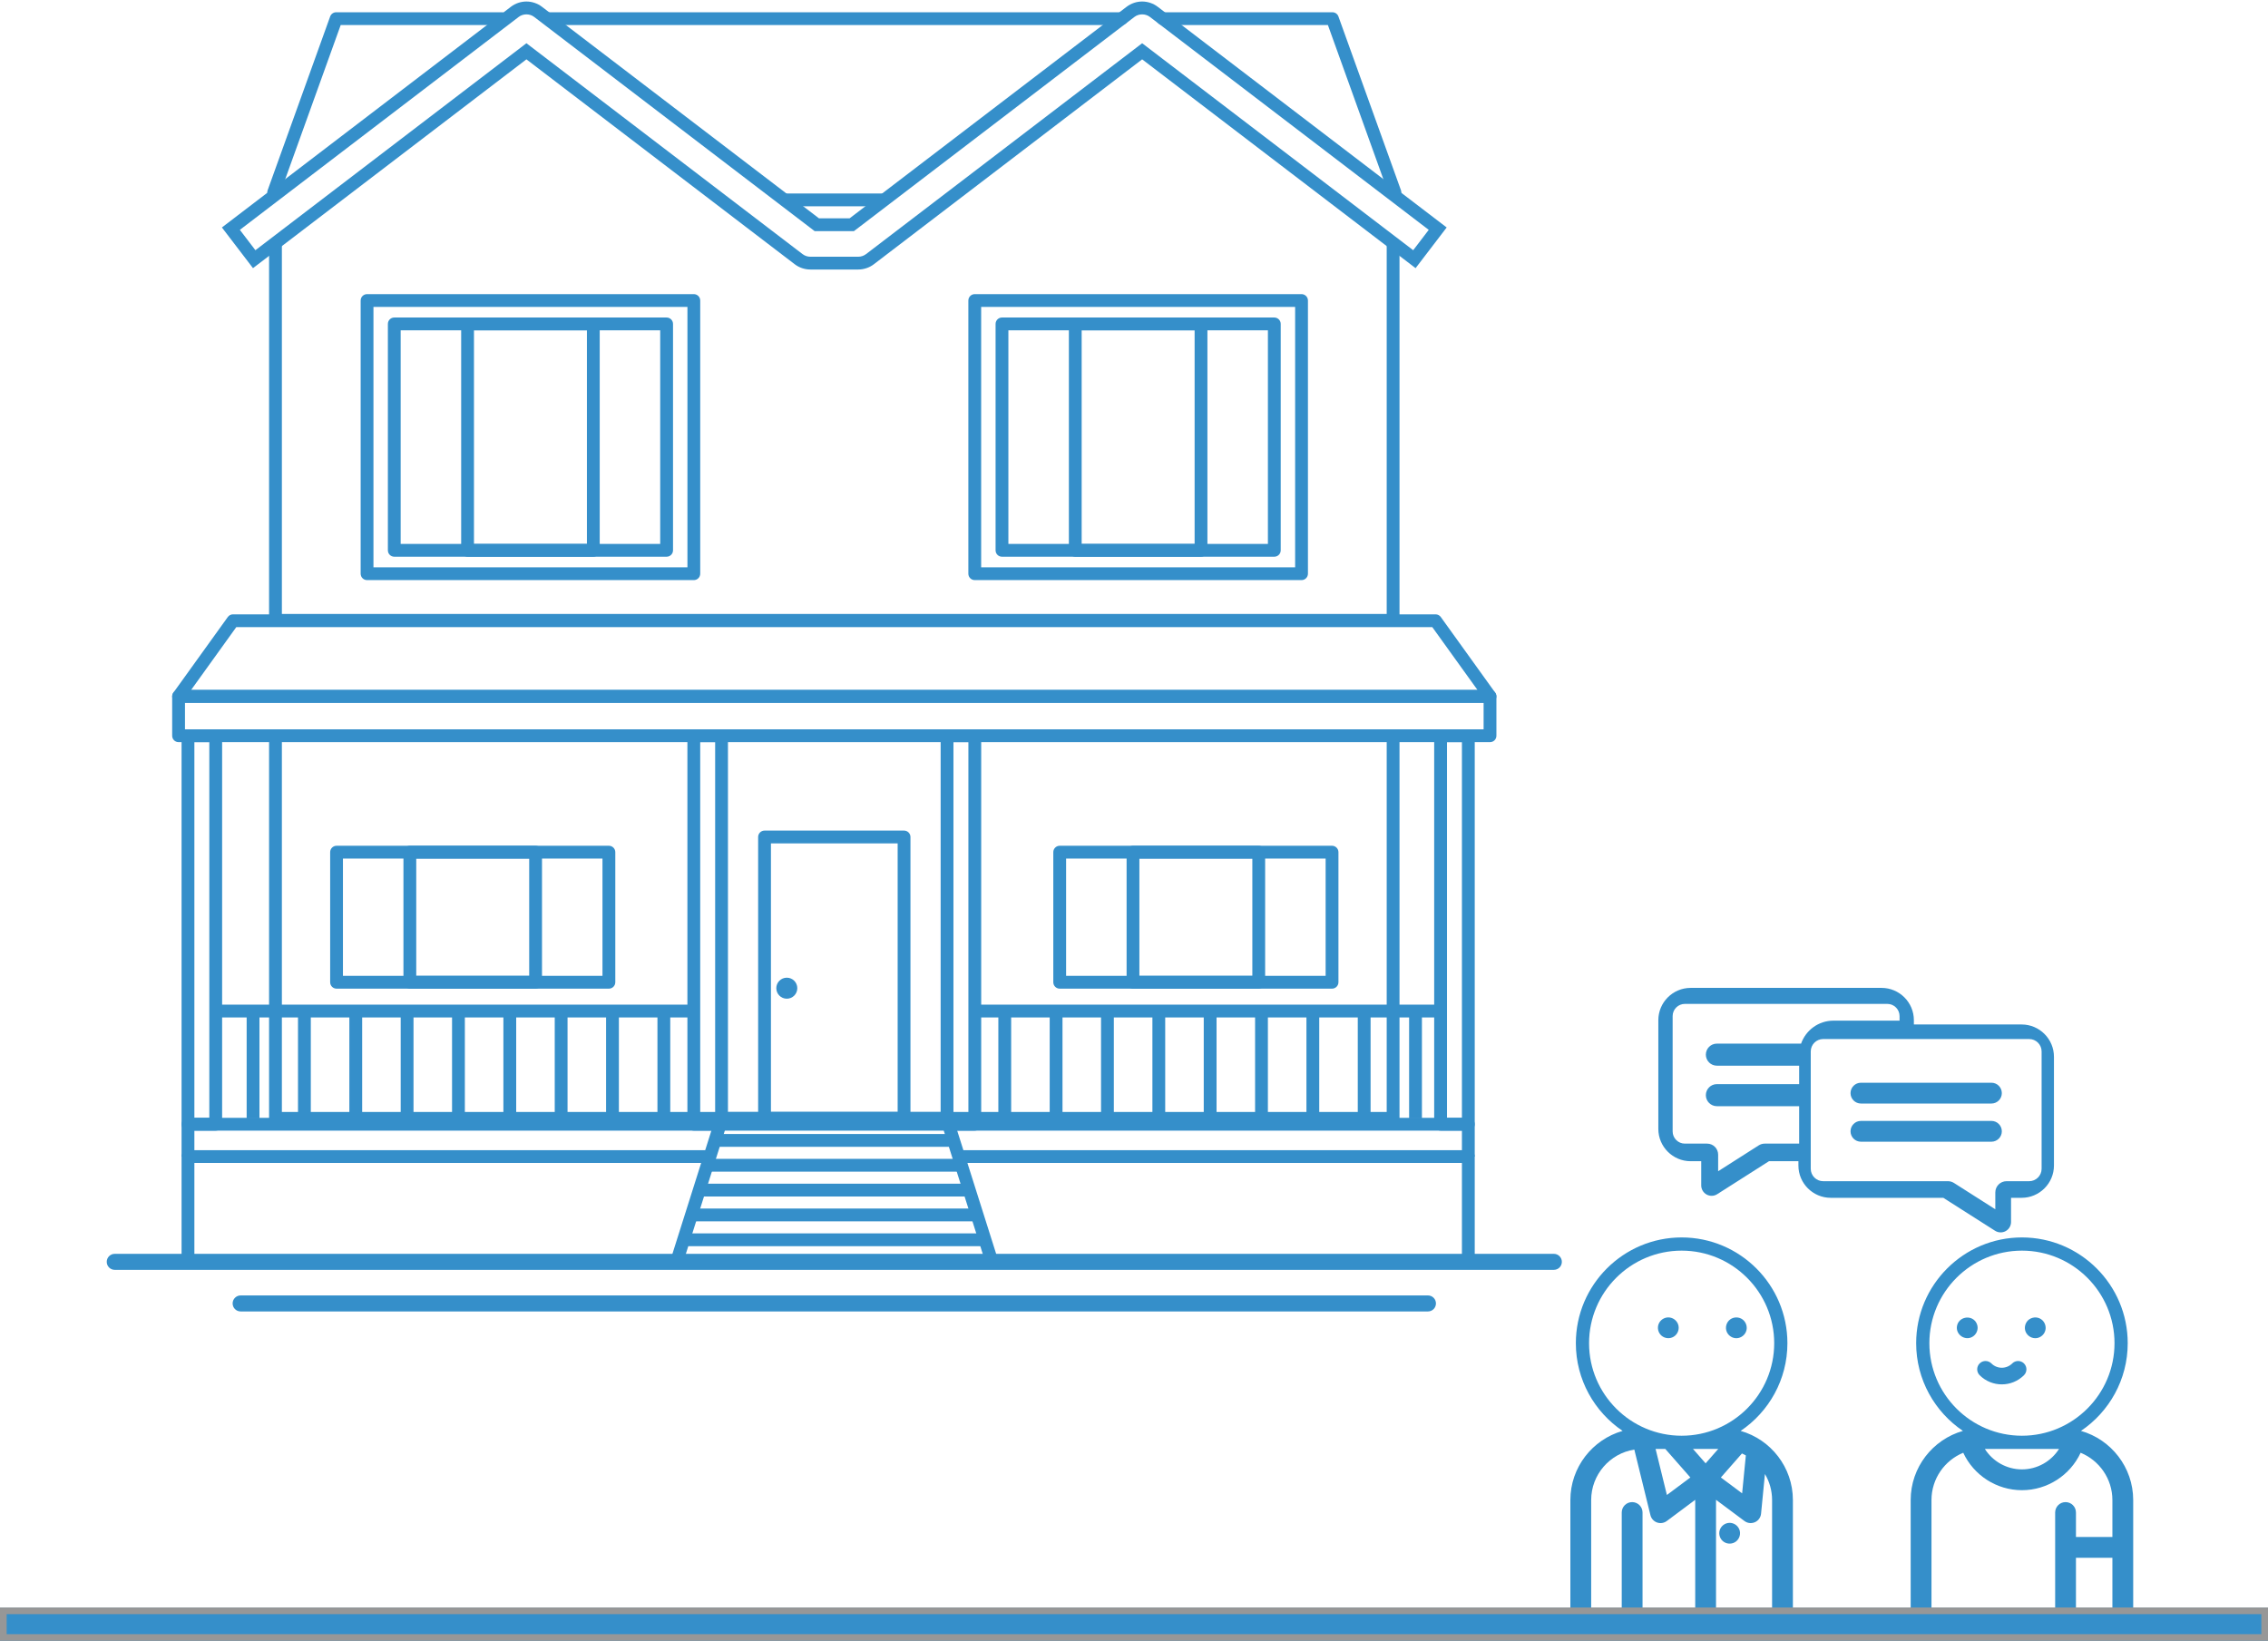 <?xml version="1.0" encoding="UTF-8"?>
<svg width="340px" height="246px" viewBox="0 0 340 246" version="1.1" xmlns="http://www.w3.org/2000/svg" xmlns:xlink="http://www.w3.org/1999/xlink">
    <!-- Generator: Sketch 43.1 (39012) - http://www.bohemiancoding.com/sketch -->
    <title>Group 9</title>
    <desc>Created with Sketch.</desc>
    <defs>
        <rect id="path-1" x="0" y="241" width="340" height="5"></rect>
    </defs>
    <g id="Page-1" stroke="none" stroke-width="1" fill="none" fill-rule="evenodd">
        <g id="HomeBuying-Copy" transform="translate(-335, -1584)">
            <g id="Group-9" transform="translate(335, 1584)">
                <g id="House3-Copy" transform="translate(16, 0)" fill="#358FCA">
                    <path d="M216.941,190.379 L1.199,190.379 C0.537,190.379 0.002,189.842 0.002,189.179 C0.002,188.517 0.537,187.979 1.199,187.979 L216.941,187.979 C217.603,187.979 218.141,188.517 218.141,189.179 C218.141,189.842 217.603,190.379 216.941,190.379" id="Fill-315"></path>
                    <path d="M198.066,196.616 L20.075,196.616 C19.412,196.616 18.874,196.078 18.874,195.416 C18.874,194.753 19.412,194.216 20.075,194.216 L198.066,194.216 C198.731,194.216 199.266,194.753 199.266,195.416 C199.266,196.078 198.731,196.616 198.066,196.616" id="Fill-316"></path>
                    <path d="M99.574,166.712 L118.569,166.712 L118.569,126.443 L99.574,126.443 L99.574,166.712 Z M119.527,168.632 L98.613,168.632 C98.083,168.632 97.654,168.203 97.654,167.673 L97.654,125.482 C97.654,124.955 98.083,124.524 98.613,124.524 L119.527,124.524 C120.057,124.524 120.489,124.955 120.489,125.482 L120.489,167.673 C120.489,168.203 120.057,168.632 119.527,168.632 L119.527,168.632 Z" id="Fill-317"></path>
                    <path d="M103.525,148.152 C103.525,149.022 102.821,149.728 101.951,149.728 C101.081,149.728 100.377,149.022 100.377,148.152 C100.377,147.282 101.081,146.578 101.951,146.578 C102.821,146.578 103.525,147.282 103.525,148.152" id="Fill-318"></path>
                    <path d="M192.844,168.632 L25.299,168.632 C24.769,168.632 24.338,168.203 24.338,167.673 L24.338,109.986 L26.257,109.986 L26.257,166.712 L191.883,166.712 L191.883,109.986 L193.803,109.986 L193.803,167.673 C193.803,168.203 193.374,168.632 192.844,168.632" id="Fill-319"></path>
                    <path d="M12.645,103.446 L205.498,103.446 L198.72,94.023 L19.42,94.023 L12.645,103.446 Z M207.371,105.363 L10.772,105.363 C10.411,105.363 10.081,105.163 9.917,104.841 C9.754,104.521 9.782,104.137 9.993,103.844 L18.15,92.504 C18.331,92.254 18.62,92.104 18.929,92.104 L199.211,92.104 C199.52,92.104 199.811,92.254 199.991,92.504 L208.147,103.844 C208.358,104.137 208.389,104.521 208.223,104.841 C208.059,105.163 207.729,105.363 207.371,105.363 L207.371,105.363 Z" id="Fill-320"></path>
                    <path d="M143.822,146.302 L182.728,146.302 L182.728,128.718 L143.822,128.718 L143.822,146.302 Z M183.687,148.222 L142.86,148.222 C142.331,148.222 141.902,147.791 141.902,147.261 L141.902,127.76 C141.902,127.23 142.331,126.799 142.86,126.799 L183.687,126.799 C184.217,126.799 184.648,127.23 184.648,127.76 L184.648,147.261 C184.648,147.791 184.217,148.222 183.687,148.222 L183.687,148.222 Z" id="Fill-321"></path>
                    <path d="M154.808,146.302 L171.74,146.302 L171.74,128.718 L154.808,128.718 L154.808,146.302 Z M172.701,148.222 L153.849,148.222 C153.319,148.222 152.89,147.791 152.89,147.261 L152.89,127.76 C152.89,127.23 153.319,126.799 153.849,126.799 L172.701,126.799 C173.231,126.799 173.66,127.23 173.66,127.76 L173.66,147.261 C173.66,147.791 173.231,148.222 172.701,148.222 L172.701,148.222 Z" id="Fill-322"></path>
                    <path d="M35.412,146.302 L74.318,146.302 L74.318,128.718 L35.412,128.718 L35.412,146.302 Z M75.28,148.222 L34.453,148.222 C33.923,148.222 33.495,147.791 33.495,147.261 L33.495,127.76 C33.495,127.23 33.923,126.799 34.453,126.799 L75.28,126.799 C75.81,126.799 76.241,127.23 76.241,127.76 L76.241,147.261 C76.241,147.791 75.81,148.222 75.28,148.222 L75.28,148.222 Z" id="Fill-323"></path>
                    <path d="M46.4,146.302 L63.333,146.302 L63.333,128.718 L46.4,128.718 L46.4,146.302 Z M64.294,148.222 L45.442,148.222 C44.912,148.222 44.481,147.791 44.481,147.261 L44.481,127.76 C44.481,127.23 44.912,126.799 45.442,126.799 L64.294,126.799 C64.824,126.799 65.252,127.23 65.252,127.76 L65.252,147.261 C65.252,147.791 64.824,148.222 64.294,148.222 L64.294,148.222 Z" id="Fill-324"></path>
                    <path d="M11.731,109.347 L206.41,109.347 L206.41,105.363 L11.731,105.363 L11.731,109.347 Z M207.371,111.267 L10.772,111.267 C10.242,111.267 9.811,110.838 9.811,110.308 L9.811,104.405 C9.811,103.875 10.242,103.446 10.772,103.446 L207.371,103.446 C207.901,103.446 208.329,103.875 208.329,104.405 L208.329,110.308 C208.329,110.838 207.901,111.267 207.371,111.267 L207.371,111.267 Z" id="Fill-325"></path>
                    <path d="M25.023,29.811 C24.917,29.811 24.808,29.793 24.699,29.754 C24.2,29.575 23.943,29.024 24.122,28.526 L33.495,2.472 C33.632,2.092 33.993,1.838 34.399,1.838 L59.267,1.838 C59.797,1.838 60.228,2.266 60.228,2.796 C60.228,3.326 59.797,3.757 59.267,3.757 L35.074,3.757 L25.927,29.175 C25.787,29.567 25.418,29.811 25.023,29.811" id="Fill-326"></path>
                    <path d="M152.145,3.757 L66.216,3.757 C65.686,3.757 65.257,3.326 65.257,2.796 C65.257,2.266 65.686,1.838 66.216,1.838 L152.145,1.838 C152.675,1.838 153.103,2.266 153.103,2.796 C153.103,3.326 152.675,3.757 152.145,3.757" id="Fill-327"></path>
                    <path d="M193.117,29.811 C192.725,29.811 192.356,29.567 192.213,29.175 L183.069,3.757 L158.304,3.757 C157.774,3.757 157.346,3.326 157.346,2.796 C157.346,2.266 157.774,1.838 158.304,1.838 L183.744,1.838 C184.149,1.838 184.51,2.092 184.646,2.472 L194.021,28.526 C194.2,29.024 193.94,29.575 193.442,29.754 C193.335,29.793 193.226,29.811 193.117,29.811" id="Fill-328"></path>
                    <polygon id="Fill-329" points="101.577 30.928 116.566 30.928 116.566 29.009 101.577 29.009"></polygon>
                    <path d="M13.139,167.588 L15.378,167.588 L15.378,111.267 L13.139,111.267 L13.139,167.588 Z M16.339,169.507 L12.18,169.507 C11.65,169.507 11.219,169.079 11.219,168.549 L11.219,110.308 C11.219,109.778 11.65,109.347 12.18,109.347 L16.339,109.347 C16.869,109.347 17.298,109.778 17.298,110.308 L17.298,168.549 C17.298,169.079 16.869,169.507 16.339,169.507 L16.339,169.507 Z" id="Fill-330"></path>
                    <path d="M200.921,167.588 L203.16,167.588 L203.16,111.267 L200.921,111.267 L200.921,167.588 Z M204.118,169.507 L199.962,169.507 C199.429,169.507 199.001,169.079 199.001,168.549 L199.001,110.308 C199.001,109.778 199.429,109.347 199.962,109.347 L204.118,109.347 C204.648,109.347 205.08,109.778 205.08,110.308 L205.08,168.549 C205.08,169.079 204.648,169.507 204.118,169.507 L204.118,169.507 Z" id="Fill-331"></path>
                    <path d="M126.934,167.588 L129.173,167.588 L129.173,111.267 L126.934,111.267 L126.934,167.588 Z M130.131,169.507 L125.972,169.507 C125.442,169.507 125.014,169.079 125.014,168.549 L125.014,110.308 C125.014,109.778 125.442,109.347 125.972,109.347 L130.131,109.347 C130.661,109.347 131.093,109.778 131.093,110.308 L131.093,168.549 C131.093,169.079 130.661,169.507 130.131,169.507 L130.131,169.507 Z" id="Fill-332"></path>
                    <path d="M88.97,167.588 L91.209,167.588 L91.209,111.267 L88.97,111.267 L88.97,167.588 Z M92.168,169.507 L88.009,169.507 C87.479,169.507 87.05,169.079 87.05,168.549 L87.05,110.308 C87.05,109.778 87.479,109.347 88.009,109.347 L92.168,109.347 C92.698,109.347 93.129,109.778 93.129,110.308 L93.129,168.549 C93.129,169.079 92.698,169.507 92.168,169.507 L92.168,169.507 Z" id="Fill-333"></path>
                    <path d="M205.08,173.398 L203.16,173.398 L203.16,169.507 L13.139,169.507 L13.139,173.398 L11.219,173.398 L11.219,168.549 C11.219,168.019 11.65,167.588 12.18,167.588 L204.118,167.588 C204.648,167.588 205.08,168.019 205.08,168.549 L205.08,173.398" id="Fill-334"></path>
                    <path d="M205.08,189.179 L203.16,189.179 L203.16,174.356 L128.053,174.356 L128.053,172.437 L204.118,172.437 C204.648,172.437 205.08,172.868 205.08,173.398 L205.08,189.179" id="Fill-335"></path>
                    <path d="M13.139,189.179 L11.219,189.179 L11.219,173.398 C11.219,172.868 11.65,172.437 12.18,172.437 L90.422,172.437 L90.422,174.356 L13.139,174.356 L13.139,189.179" id="Fill-336"></path>
                    <polygon id="Fill-337" points="16.339 152.539 88.011 152.539 88.011 150.619 16.339 150.619"></polygon>
                    <polygon id="Fill-338" points="129.505 152.539 200.44 152.539 200.44 150.619 129.505 150.619"></polygon>
                    <polygon id="Fill-339" points="82.559 167.673 84.478 167.673 84.478 151.58 82.559 151.58"></polygon>
                    <polygon id="Fill-340" points="74.859 167.673 76.779 167.673 76.779 151.58 74.859 151.58"></polygon>
                    <polygon id="Fill-341" points="67.162 167.673 69.081 167.673 69.081 151.58 67.162 151.58"></polygon>
                    <polygon id="Fill-342" points="59.464 167.673 61.384 167.673 61.384 151.58 59.464 151.58"></polygon>
                    <polygon id="Fill-343" points="51.767 167.673 53.687 167.673 53.687 151.58 51.767 151.58"></polygon>
                    <polygon id="Fill-344" points="44.07 167.673 45.99 167.673 45.99 151.58 44.07 151.58"></polygon>
                    <polygon id="Fill-345" points="36.373 167.673 38.293 167.673 38.293 151.58 36.373 151.58"></polygon>
                    <polygon id="Fill-346" points="28.673 167.673 30.593 167.673 30.593 151.58 28.673 151.58"></polygon>
                    <polygon id="Fill-347" points="20.976 167.673 22.896 167.673 22.896 151.58 20.976 151.58"></polygon>
                    <polygon id="Fill-348" points="195.244 167.673 197.164 167.673 197.164 151.58 195.244 151.58"></polygon>
                    <polygon id="Fill-349" points="187.547 167.673 189.467 167.673 189.467 151.58 187.547 151.58"></polygon>
                    <polygon id="Fill-350" points="179.85 167.673 181.77 167.673 181.77 151.58 179.85 151.58"></polygon>
                    <polygon id="Fill-351" points="172.153 167.673 174.073 167.673 174.073 151.58 172.153 151.58"></polygon>
                    <polygon id="Fill-352" points="164.456 167.673 166.375 167.673 166.375 151.58 164.456 151.58"></polygon>
                    <polygon id="Fill-353" points="156.759 167.673 158.678 167.673 158.678 151.58 156.759 151.58"></polygon>
                    <polygon id="Fill-354" points="149.059 167.673 150.978 167.673 150.978 151.58 149.059 151.58"></polygon>
                    <polygon id="Fill-355" points="141.362 167.673 143.281 167.673 143.281 151.58 141.362 151.58"></polygon>
                    <polygon id="Fill-356" points="133.664 167.673 135.584 167.673 135.584 151.58 133.664 151.58"></polygon>
                    <path d="M86.744,188.218 L131.399,188.218 L125.203,168.632 L92.937,168.632 L86.744,188.218 Z M132.708,190.138 L85.432,190.138 C85.128,190.138 84.839,189.992 84.658,189.746 C84.478,189.499 84.426,189.182 84.517,188.889 L91.318,167.382 C91.446,166.985 91.814,166.712 92.233,166.712 L125.907,166.712 C126.326,166.712 126.697,166.985 126.822,167.382 L133.623,188.889 C133.716,189.182 133.664,189.499 133.483,189.746 C133.303,189.992 133.015,190.138 132.708,190.138 L132.708,190.138 Z" id="Fill-357"></path>
                    <polygon id="Fill-358" points="91.11 171.933 127.03 171.933 127.03 170.014 91.11 170.014"></polygon>
                    <polygon id="Fill-359" points="89.952 175.658 128.188 175.658 128.188 173.738 89.952 173.738"></polygon>
                    <polygon id="Fill-360" points="88.793 179.382 129.347 179.382 129.347 177.463 88.793 177.463"></polygon>
                    <polygon id="Fill-361" points="87.637 183.107 130.506 183.107 130.506 181.187 87.637 181.187"></polygon>
                    <polygon id="Fill-362" points="86.479 186.831 131.664 186.831 131.664 184.912 86.479 184.912"></polygon>
                    <path d="M39.986,85.052 L87.055,85.052 L87.055,46.016 L39.986,46.016 L39.986,85.052 Z M88.014,86.971 L39.025,86.971 C38.495,86.971 38.067,86.543 38.067,86.013 L38.067,45.058 C38.067,44.528 38.495,44.097 39.025,44.097 L88.014,44.097 C88.544,44.097 88.972,44.528 88.972,45.058 L88.972,86.013 C88.972,86.543 88.544,86.971 88.014,86.971 L88.014,86.971 Z" id="Fill-363"></path>
                    <path d="M44.065,81.545 L82.972,81.545 L82.972,49.523 L44.065,49.523 L44.065,81.545 Z M83.933,83.465 L43.106,83.465 C42.576,83.465 42.148,83.036 42.148,82.506 L42.148,48.564 C42.148,48.034 42.576,47.603 43.106,47.603 L83.933,47.603 C84.463,47.603 84.894,48.034 84.894,48.564 L84.894,82.506 C84.894,83.036 84.463,83.465 83.933,83.465 L83.933,83.465 Z" id="Fill-364"></path>
                    <path d="M55.053,81.545 L71.986,81.545 L71.986,49.523 L55.053,49.523 L55.053,81.545 Z M72.947,83.465 L54.095,83.465 C53.565,83.465 53.134,83.036 53.134,82.506 L53.134,48.564 C53.134,48.034 53.565,47.603 54.095,47.603 L72.947,47.603 C73.477,47.603 73.905,48.034 73.905,48.564 L73.905,82.506 C73.905,83.036 73.477,83.465 72.947,83.465 L72.947,83.465 Z" id="Fill-365"></path>
                    <path d="M131.087,85.052 L178.156,85.052 L178.156,46.016 L131.087,46.016 L131.087,85.052 Z M179.115,86.971 L130.126,86.971 C129.596,86.971 129.168,86.543 129.168,86.013 L129.168,45.058 C129.168,44.528 129.596,44.097 130.126,44.097 L179.115,44.097 C179.645,44.097 180.076,44.528 180.076,45.058 L180.076,86.013 C180.076,86.543 179.645,86.971 179.115,86.971 L179.115,86.971 Z" id="Fill-366"></path>
                    <path d="M135.169,81.545 L174.075,81.545 L174.075,49.523 L135.169,49.523 L135.169,81.545 Z M175.034,83.465 L134.207,83.465 C133.677,83.465 133.249,83.036 133.249,82.506 L133.249,48.564 C133.249,48.034 133.677,47.603 134.207,47.603 L175.034,47.603 C175.564,47.603 175.995,48.034 175.995,48.564 L175.995,82.506 C175.995,83.036 175.564,83.465 175.034,83.465 L175.034,83.465 Z" id="Fill-367"></path>
                    <path d="M146.154,81.545 L163.087,81.545 L163.087,49.523 L146.154,49.523 L146.154,81.545 Z M164.048,83.465 L145.196,83.465 C144.666,83.465 144.237,83.036 144.237,82.506 L144.237,48.564 C144.237,48.034 144.666,47.603 145.196,47.603 L164.048,47.603 C164.578,47.603 165.006,48.034 165.006,48.564 L165.006,82.506 C165.006,83.036 164.578,83.465 164.048,83.465 L164.048,83.465 Z" id="Fill-368"></path>
                    <path d="M62.917,6.482 L104.31,38.094 C104.642,38.349 105.055,38.489 105.476,38.489 L112.667,38.489 C113.085,38.489 113.501,38.349 113.833,38.094 L155.223,6.482 L195.855,37.512 L198.185,34.461 L156.39,2.542 C155.714,2.025 154.735,2.025 154.059,2.542 L112.017,34.65 L106.123,34.65 L105.866,34.453 L64.083,2.542 C63.408,2.025 62.429,2.025 61.753,2.542 L19.958,34.461 L22.288,37.512 L62.917,6.482 Z M112.667,40.406 L105.476,40.406 C104.637,40.406 103.811,40.128 103.143,39.619 L62.917,8.897 L21.927,40.201 L17.266,34.102 L60.587,1.017 C61.252,0.508 62.08,0.227 62.917,0.227 C63.753,0.227 64.582,0.508 65.247,1.017 L106.772,32.731 L111.368,32.731 L152.893,1.017 C153.561,0.508 154.387,0.227 155.223,0.227 C156.062,0.227 156.888,0.508 157.556,1.017 L200.874,34.102 L196.213,40.201 L155.223,8.897 L114.997,39.619 C114.332,40.128 113.503,40.406 112.667,40.406 L112.667,40.406 Z" id="Fill-369"></path>
                    <path d="M192.844,93.968 L25.299,93.968 C24.769,93.968 24.338,93.537 24.338,93.007 L24.338,36.762 L26.257,36.762 L26.257,92.049 L191.883,92.049 L191.883,36.762 L193.803,36.762 L193.803,93.007 C193.803,93.537 193.374,93.968 192.844,93.968" id="Fill-370"></path>
                </g>
                <g id="conversation" transform="translate(235, 147.535)" fill-rule="nonzero" fill="#358FCA">
                    <path d="M25.945,66.99 C30.17,64.139 32.954,59.308 32.954,53.84 C32.954,45.097 25.841,37.985 17.097,37.985 C8.353,37.985 1.239,45.097 1.239,53.84 C1.239,59.308 4.023,64.139 8.249,66.99 C3.734,68.278 0.417,72.437 0.417,77.359 L0.417,96.24 C0.417,97.101 1.116,97.799 1.977,97.799 L32.216,97.799 C33.078,97.799 33.776,97.101 33.776,96.24 L33.776,77.359 C33.776,72.437 30.46,68.278 25.945,66.99 Z M20.692,71.851 L18.798,69.694 L22.586,69.694 L20.692,71.851 Z M14.648,69.694 L18.406,73.973 L14.888,76.597 L13.192,69.694 L14.648,69.694 Z M26.14,70.373 C26.339,70.463 26.533,70.561 26.722,70.666 L26.167,76.351 L22.979,73.973 L26.14,70.373 Z M3.22,53.84 C3.22,46.189 9.445,39.965 17.097,39.965 C24.749,39.965 30.974,46.189 30.974,53.84 C30.974,61.49 24.749,67.714 17.097,67.714 C9.445,67.714 3.22,61.49 3.22,53.84 Z M3.536,77.359 C3.536,73.54 6.344,70.366 10.003,69.788 L12.42,79.625 C12.545,80.133 12.916,80.544 13.408,80.721 C13.579,80.782 13.757,80.812 13.935,80.812 C14.266,80.812 14.594,80.707 14.867,80.503 L19.133,77.322 L19.133,94.681 L11.236,94.681 L11.236,79.225 C11.236,78.364 10.538,77.666 9.677,77.666 C8.816,77.666 8.117,78.364 8.117,79.225 L8.117,94.681 L3.536,94.681 L3.536,77.359 Z M30.657,94.681 L22.252,94.681 L22.252,77.322 L26.518,80.503 C26.792,80.707 27.12,80.812 27.451,80.812 C27.664,80.812 27.879,80.769 28.081,80.679 C28.596,80.452 28.948,79.965 29.003,79.405 L29.584,73.453 C30.265,74.597 30.657,75.933 30.657,77.359 L30.657,94.681 L30.657,94.681 Z" id="Shape"></path>
                    <path d="M25.736,81.737 C25.488,81.149 24.899,80.759 24.258,80.775 C23.577,80.793 22.978,81.263 22.794,81.918 C22.615,82.555 22.878,83.264 23.43,83.631 C23.976,83.993 24.715,83.973 25.237,83.577 C25.794,83.154 26.01,82.384 25.736,81.737 C25.696,81.643 25.776,81.83 25.736,81.737 Z" id="Shape"></path>
                    <path d="M16.539,50.938 C16.296,50.362 15.727,49.975 15.099,49.975 C14.473,49.975 13.9,50.362 13.659,50.938 C13.403,51.551 13.58,52.289 14.087,52.719 C14.602,53.157 15.362,53.212 15.933,52.85 C16.563,52.451 16.831,51.628 16.539,50.938 C16.5,50.844 16.579,51.031 16.539,50.938 Z" id="Shape"></path>
                    <path d="M23.859,52.131 C24.107,52.718 24.697,53.109 25.337,53.093 C26.029,53.075 26.643,52.584 26.811,51.912 C26.96,51.313 26.731,50.665 26.24,50.291 C25.699,49.882 24.93,49.873 24.382,50.273 C23.804,50.694 23.585,51.47 23.859,52.131 C23.898,52.224 23.819,52.035 23.859,52.131 Z" id="Shape"></path>
                    <path d="M64.083,36.986 C64.338,37.149 64.629,37.23 64.921,37.23 C65.179,37.23 65.437,37.167 65.671,37.038 C66.17,36.764 66.48,36.24 66.48,35.671 L66.48,32.045 L68.067,32.045 C70.738,32.045 72.912,29.872 72.912,27.202 L72.912,10.901 C72.912,8.23 70.738,6.058 68.067,6.058 L51.912,6.058 L51.912,5.415 C51.912,2.744 49.738,0.572 47.067,0.572 L18.447,0.572 C15.776,0.572 13.603,2.745 13.603,5.415 L13.603,21.714 C13.603,24.385 15.776,26.558 18.447,26.558 L20.034,26.558 L20.034,30.185 C20.034,30.755 20.344,31.279 20.843,31.553 C21.078,31.681 21.336,31.745 21.593,31.745 C21.885,31.745 22.176,31.663 22.431,31.5 L30.188,26.558 L34.603,26.558 L34.603,27.202 C34.603,29.872 36.776,32.045 39.447,32.045 L56.325,32.045 L64.083,36.986 Z M29.55,23.92 C29.235,23.92 28.927,24.01 28.661,24.179 L22.57,28.061 L22.57,25.574 C22.57,24.661 21.829,23.92 20.916,23.92 L17.579,23.92 C16.57,23.92 15.749,23.099 15.749,22.09 L15.749,4.802 C15.749,3.793 16.57,2.972 17.579,2.972 L47.935,2.972 C48.944,2.972 49.766,3.793 49.766,4.802 L49.766,5.484 L39.853,5.484 C37.613,5.484 35.705,6.925 35.003,8.928 L22.381,8.928 C21.467,8.928 20.727,9.669 20.727,10.582 C20.727,11.495 21.467,12.236 22.381,12.236 L34.715,12.236 L34.715,15.001 L22.381,15.001 C21.467,15.001 20.727,15.741 20.727,16.655 C20.727,17.568 21.467,18.308 22.381,18.308 L34.715,18.308 L34.715,23.92 L29.55,23.92 Z M36.453,27.692 L36.453,10.102 C36.453,9.075 37.288,8.24 38.315,8.24 L69.199,8.24 C70.226,8.24 71.061,9.075 71.061,10.102 L71.061,27.692 C71.061,28.718 70.226,29.553 69.199,29.553 L65.804,29.553 C64.875,29.553 64.121,30.307 64.121,31.236 L64.121,33.765 L57.923,29.817 C57.653,29.645 57.339,29.553 57.019,29.553 L38.315,29.553 C37.288,29.554 36.453,28.718 36.453,27.692 Z" id="Shape"></path>
                    <path d="M43.976,17.91 L63.539,17.91 C64.4,17.91 65.098,17.211 65.098,16.35 C65.098,15.489 64.4,14.791 63.539,14.791 L43.976,14.791 C43.114,14.791 42.416,15.489 42.416,16.35 C42.416,17.211 43.114,17.91 43.976,17.91 Z" id="Shape"></path>
                    <path d="M65.098,22.075 C65.098,21.214 64.4,20.516 63.539,20.516 L43.976,20.516 C43.114,20.516 42.416,21.214 42.416,22.075 C42.416,22.936 43.114,23.634 43.976,23.634 L63.539,23.634 C64.4,23.634 65.098,22.936 65.098,22.075 Z" id="Shape"></path>
                    <path d="M76.961,66.99 C81.186,64.139 83.97,59.308 83.97,53.84 C83.97,45.097 76.857,37.985 68.113,37.985 C59.369,37.985 52.255,45.097 52.255,53.84 C52.255,59.308 55.039,64.139 59.265,66.99 C54.75,68.278 51.433,72.437 51.433,77.359 L51.433,96.24 C51.433,97.101 52.131,97.799 52.993,97.799 L83.233,97.799 C84.094,97.799 84.792,97.101 84.792,96.24 L84.792,77.359 C84.792,72.437 81.476,68.278 76.961,66.99 Z M73.673,69.694 C72.488,71.56 70.406,72.76 68.112,72.76 C65.819,72.76 63.737,71.56 62.552,69.694 L73.673,69.694 Z M54.236,53.84 C54.236,46.189 60.461,39.965 68.113,39.965 C75.765,39.965 81.99,46.189 81.99,53.84 C81.99,61.49 75.765,67.714 68.113,67.714 C60.461,67.714 54.236,61.49 54.236,53.84 Z M54.552,77.359 C54.552,74.16 56.523,71.414 59.313,70.267 C60.882,73.637 64.303,75.879 68.113,75.879 C71.922,75.879 75.343,73.637 76.912,70.267 C79.703,71.414 81.673,74.16 81.673,77.359 L81.673,82.893 L76.211,82.893 L76.211,79.225 C76.211,78.364 75.513,77.666 74.651,77.666 C73.79,77.666 73.092,78.364 73.092,79.225 L73.092,94.681 L54.553,94.681 L54.553,77.359 L54.552,77.359 Z M76.21,94.681 L76.21,86.011 L81.673,86.011 L81.673,94.681 L76.21,94.681 Z" id="Shape"></path>
                    <path d="M68.669,52.131 C68.944,52.781 69.636,53.182 70.339,53.076 C70.955,52.983 71.467,52.521 71.621,51.917 C71.783,51.284 71.516,50.601 70.975,50.237 C70.362,49.825 69.531,49.92 69.006,50.431 C68.571,50.879 68.43,51.55 68.669,52.131 C68.709,52.224 68.63,52.035 68.669,52.131 Z" id="Shape"></path>
                    <path d="M61.44,51.229 C61.402,51.029 61.317,50.839 61.209,50.668 C60.422,49.516 58.578,49.922 58.37,51.305 C58.18,52.562 59.572,53.521 60.679,52.889 C61.256,52.56 61.573,51.883 61.44,51.229 C61.421,51.129 61.46,51.331 61.44,51.229 Z" id="Shape"></path>
                    <path d="M68.419,56.876 C67.932,56.389 67.142,56.389 66.655,56.876 C66.238,57.293 65.684,57.522 65.095,57.522 C64.506,57.522 63.952,57.293 63.535,56.876 C63.048,56.389 62.257,56.389 61.771,56.876 C61.283,57.363 61.283,58.153 61.771,58.64 C62.687,59.556 63.891,60.015 65.095,60.015 C66.299,60.015 67.503,59.556 68.419,58.64 C68.907,58.153 68.907,57.363 68.419,56.876 Z" id="Shape"></path>
                </g>
                <g id="Rectangle-33">
                    <use fill="#358FCA" fill-rule="evenodd" xlink:href="#path-1"></use>
                    <rect stroke="#979797" stroke-width="1" x="0.5" y="241.5" width="339" height="4"></rect>
                </g>
            </g>
        </g>
    </g>
</svg>